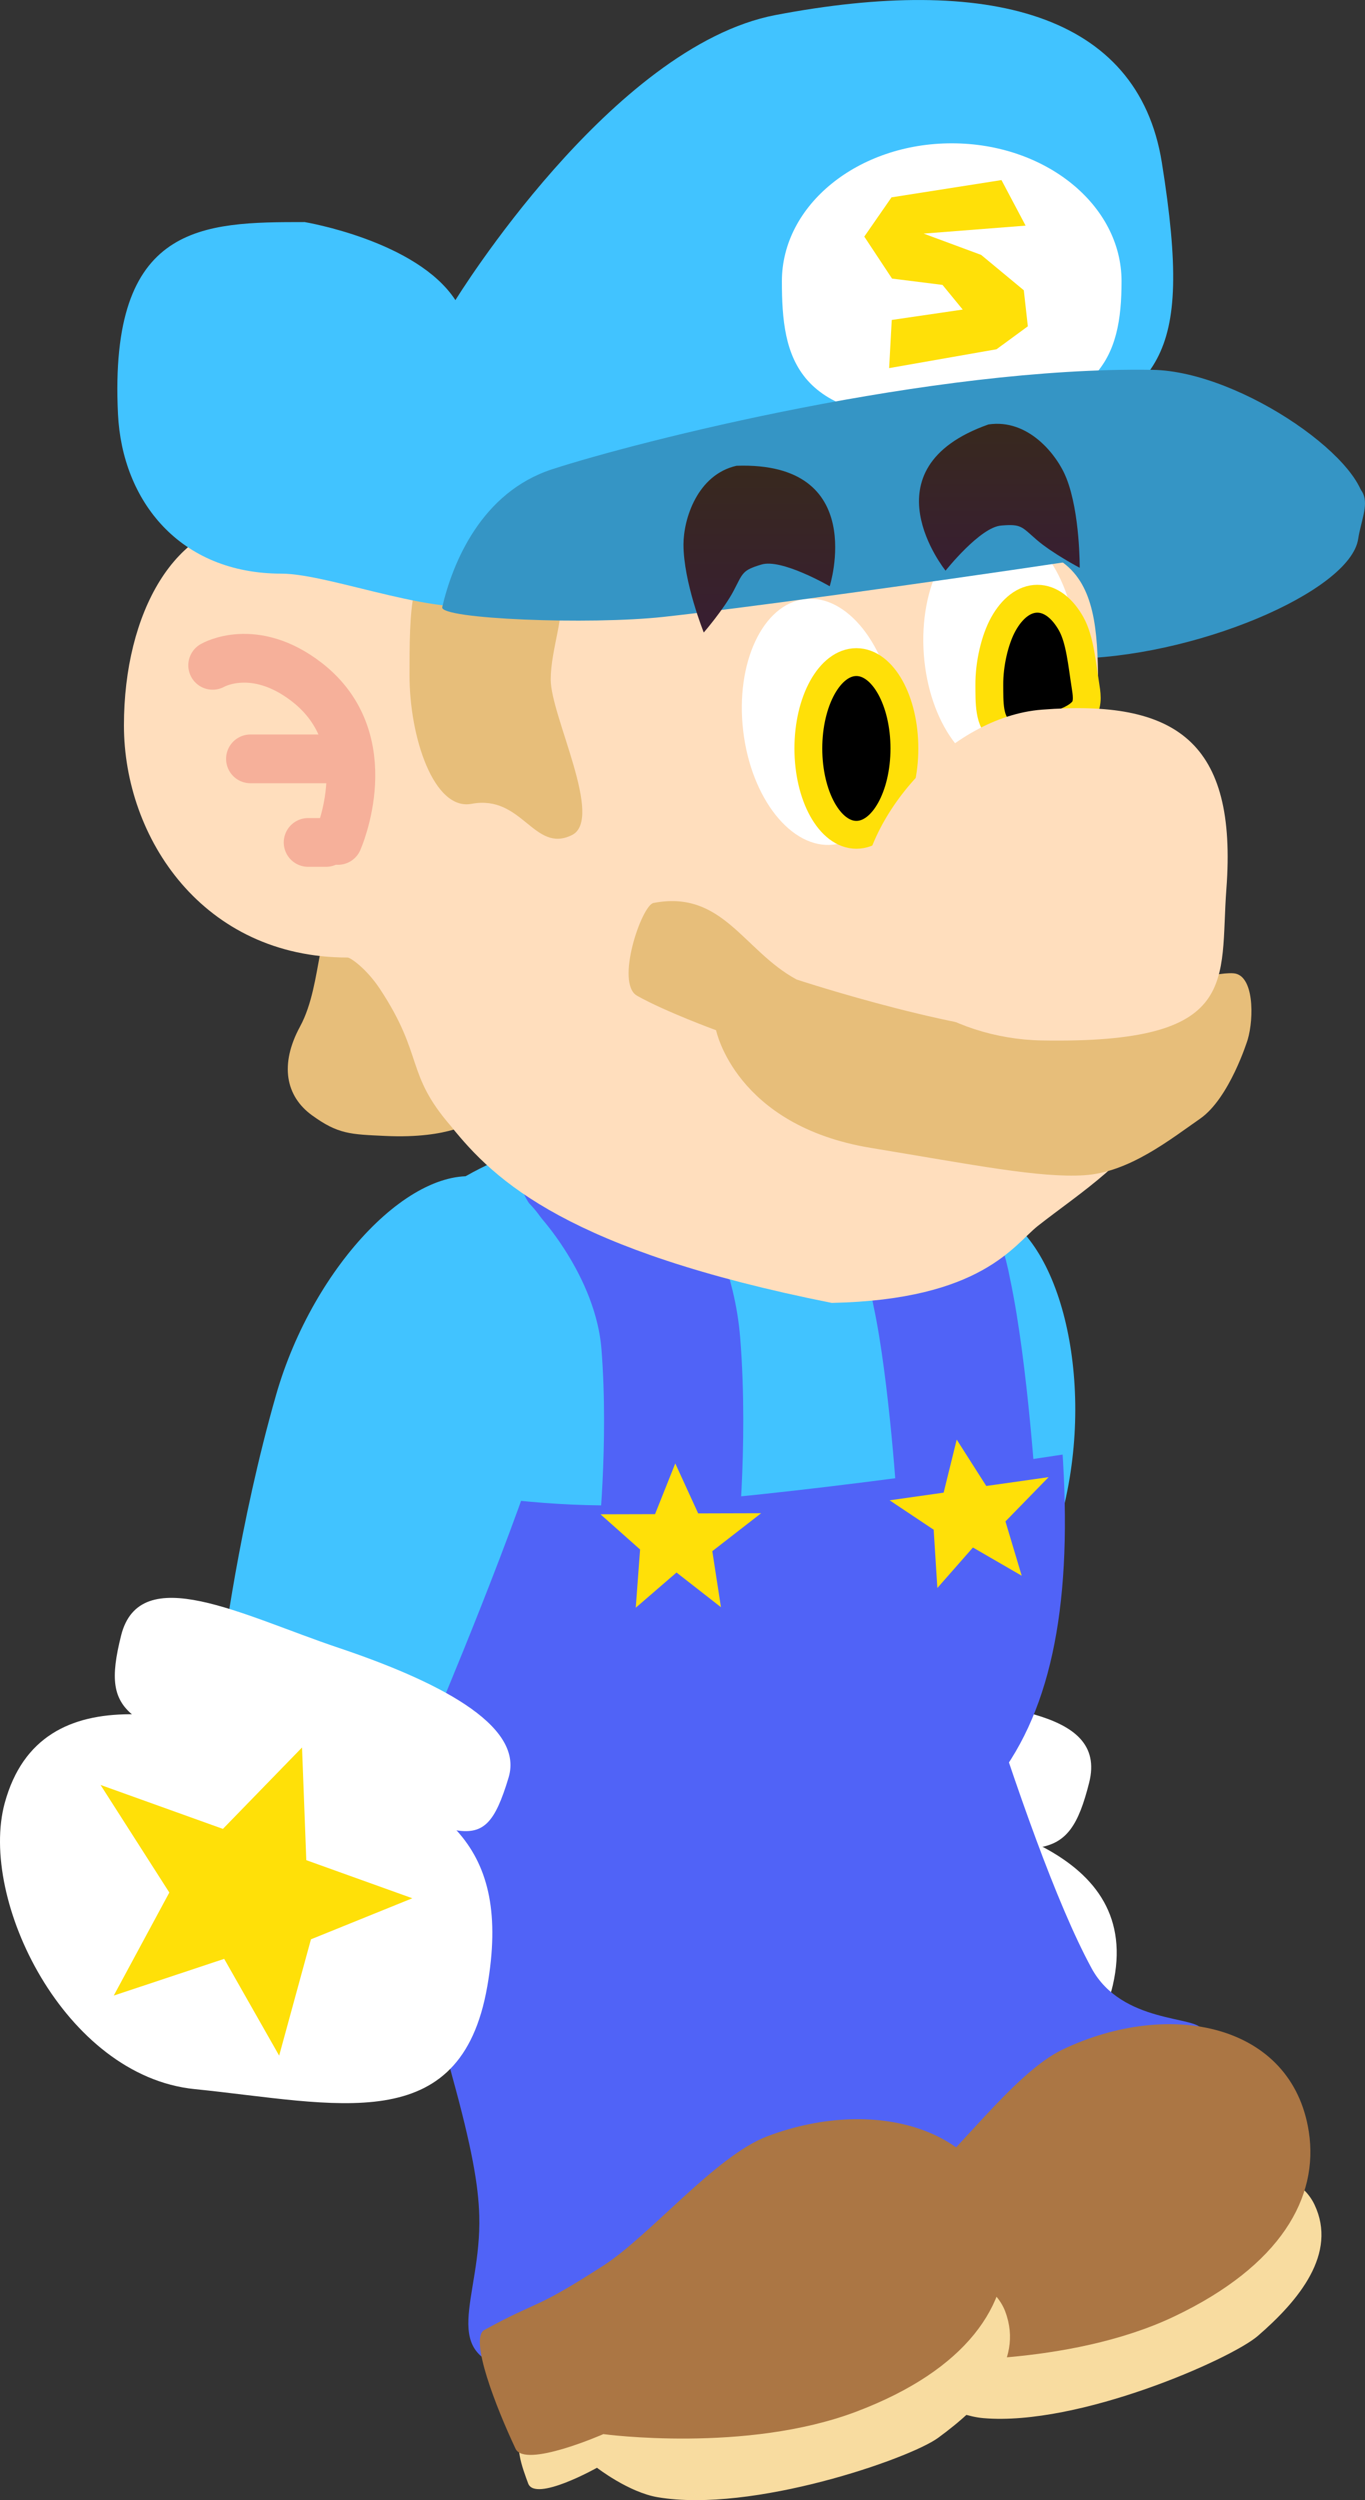 <svg version="1.1" xmlns="http://www.w3.org/2000/svg" xmlns:xlink="http://www.w3.org/1999/xlink" width="98.058" height="179.495" viewBox="0,0,98.058,179.495"><rect x="0" y="0" width="98.058" height="179.495" fill="#333333" stroke="none"/><defs><linearGradient x1="244.837" y1="120.945" x2="244.837" y2="132.926" gradientUnits="userSpaceOnUse" id="color-1"><stop offset="0" stop-color="#38291e"/><stop offset="1" stop-color="#381e32"/></linearGradient><linearGradient x1="262.078" y1="117.942" x2="262.078" y2="128.487" gradientUnits="userSpaceOnUse" id="color-2"><stop offset="0" stop-color="#38291e"/><stop offset="1" stop-color="#381e32"/></linearGradient></defs><g transform="translate(-190.288,-87.515)"><g data-paper-data="{&quot;isPaintingLayer&quot;:true}" fill-rule="nonzero" stroke-linejoin="miter" stroke-miterlimit="10" stroke-dasharray="" stroke-dashoffset="0" style="mix-blend-mode: normal"><g data-paper-data="{&quot;index&quot;:null,&quot;origRot&quot;:0}" stroke="none" stroke-width="0" stroke-linecap="butt"><path d="M260.837,174.17c5.197,1.118 8.08,11.305 6.033,20.821c-2.047,9.516 -5.413,18.257 -5.413,18.257l-15.634,-3.175c0,0 1.379,-15.273 3.025,-22.927c2.047,-9.516 6.792,-14.093 11.989,-12.976z" data-paper-data="{&quot;origRot&quot;:0,&quot;origPos&quot;:null}" fill="#41c3ff"/><g data-paper-data="{&quot;origPos&quot;:null}" fill="#ffffff"><path d="M251.805,216.396c9.26,1.551 20.63,3.985 18.428,13.633c-1.598,7 -13.034,15.252 -21.716,11.678c-9.474,-3.9 -18.545,-5.861 -15.062,-16.415c3.252,-9.855 9.091,-10.448 18.351,-8.896z" data-paper-data="{&quot;origRot&quot;:0,&quot;origPos&quot;:null}"/><path d="M254.357,208.895c7.148,1.207 15.538,1.19 14.174,6.6c-1.525,6.051 -3.324,5.371 -14.955,3.11c-13.25,-2.576 -15.744,-0.557 -14.395,-7.271c0.788,-3.921 8.028,-3.645 15.176,-2.438z" data-paper-data="{&quot;origRot&quot;:0,&quot;origPos&quot;:null}"/></g></g><g stroke="none" stroke-width="0" stroke-linecap="butt"><path d="M268.703,228.824c2.187,4.012 7.615,3.408 7.91,4.402c1.196,4.024 0.674,7.509 -4.694,12.226c-6.649,5.843 -12.933,8.208 -21.752,7.442c-6.006,-0.521 -3.013,-4.867 -3.677,-10.86c-0.238,-2.15 -0.913,-4.79 -2.788,-9.892c-2.345,-6.38 -5.806,-25.031 -5.806,-25.031c0,0 6.594,-3.207 11.516,-4.531c3.885,-1.045 7.375,-8.094 7.375,-8.094c0,0 6.861,25.063 11.917,34.337z" data-paper-data="{&quot;origPos&quot;:null}" fill="#5063f7"/><path d="M284.714,245.786c1.676,3.52 -1.117,6.884 -4.066,9.433c-1.933,1.671 -12.87,6.491 -19.716,5.904c-2.125,-0.182 -4.527,-1.749 -4.527,-1.749c0,0 -4.221,2.851 -4.834,1.529c-0.487,-1.049 -1.359,-2.814 -0.606,-3.838c3.244,-4.406 13.563,-9.311 18.503,-11.663c6.782,-3.229 13.607,-3.057 15.245,0.384z" data-paper-data="{&quot;origPos&quot;:null}" fill="#f8dca0"/><path d="M284.31,240.554c0.728,4.708 -1.994,9.616 -9.661,13.266c-7.667,3.65 -17.985,3.108 -17.985,3.108c0,0 -5.411,2.935 -6.202,1.564c-1.636,-2.837 -3.978,-7.621 -2.938,-8.309c3.842,-2.541 3.33,-1.613 8.167,-5.329c3.132,-2.405 7.375,-8.502 10.941,-10.199c7.667,-3.65 16.479,-1.852 17.677,5.899z" data-paper-data="{&quot;origPos&quot;:null}" fill="#ab7644"/></g><g stroke="none" stroke-width="0" stroke-linecap="butt"><path d="M247.942,235.252c1.849,4.178 7.308,4.023 7.521,5.038c0.861,4.109 0.053,7.539 -5.685,11.798c-7.108,5.276 -13.564,7.116 -22.29,5.627c-5.943,-1.014 -2.602,-5.099 -2.771,-11.125c-0.06,-2.163 -0.516,-4.849 -1.965,-10.088c-1.812,-6.551 -3.727,-25.424 -3.727,-25.424c0,0 6.836,-2.654 11.85,-3.568c3.957,-0.721 11.493,0.313 11.493,0.313c0,0 1.298,17.77 5.573,27.429z" data-paper-data="{&quot;origPos&quot;:null}" fill="#5063f7"/><path d="M262.503,253.474c1.38,3.646 -1.679,6.768 -4.828,9.067c-2.064,1.506 -13.361,5.409 -20.134,4.261c-2.103,-0.356 -4.367,-2.116 -4.367,-2.116c0,0 -4.441,2.494 -4.944,1.126c-0.399,-1.086 -1.123,-2.917 -0.288,-3.875c3.596,-4.124 14.283,-8.163 19.4,-10.101c7.024,-2.66 13.813,-1.927 15.162,1.637z" data-paper-data="{&quot;origPos&quot;:null}" fill="#f8dca0"/><path d="M262.532,248.227c0.338,4.751 -2.778,9.419 -10.72,12.426c-7.941,3.007 -18.18,1.617 -18.18,1.617c0,0 -5.635,2.479 -6.309,1.048c-1.397,-2.962 -3.338,-7.922 -2.244,-8.523c4.038,-2.216 3.451,-1.334 8.578,-4.639c3.319,-2.14 8.05,-7.866 11.743,-9.264c7.941,-3.007 16.576,-0.489 17.132,7.334z" data-paper-data="{&quot;origPos&quot;:null}" fill="#ab7644"/></g><g><path d="M266.658,192.513c1.23,21.141 -6.151,30.681 -27.081,31.297c-21.928,0.646 -23.688,-11.859 -24.091,-22.013c-0.437,-11.015 -1.725,-19.997 6.493,-27.345c6.123,-5.474 13.095,-3.305 21.302,-3.63c15.176,-0.602 22.172,0.968 23.378,21.691z" data-paper-data="{&quot;origPos&quot;:null}" fill="#5063f7" stroke="none" stroke-width="0" stroke-linecap="butt"/><path d="M266.884,191.904c0,0 -17.151,2.682 -29.282,3.563c-11.127,0.808 -22.517,-2.51 -22.517,-2.51c0,0 -1.532,-13.746 6.22,-19.422c5.072,-3.714 10.887,-5.094 18.409,-5.574c7.522,-0.479 13.885,-1.842 17.797,1.079c9.24,6.898 9.373,22.864 9.373,22.864z" data-paper-data="{&quot;origPos&quot;:null}" fill="#41c3ff" stroke="none" stroke-width="0" stroke-linecap="butt"/><path d="M252.664,171.046c0,0 4.235,3.458 5.289,9.3c1.217,5.718 1.8,15.218 1.8,15.218" data-paper-data="{&quot;origRot&quot;:0}" fill="none" stroke="#5063f7" stroke-width="10" stroke-linecap="round"/><path d="M232.481,171.17c0,0 5.426,5.543 6,12.829c0.575,7.299 -0.26,14.797 -0.26,14.797" data-paper-data="{&quot;origPos&quot;:null}" fill="none" stroke="#5063f7" stroke-width="10" stroke-linecap="round"/><path d="M235.958,202.941l0.313,-4.181l-2.845,-2.527l3.919,-0.011l1.453,-3.642l1.645,3.589l4.523,-0.013l-3.508,2.723l0.621,4.024l-3.192,-2.491z" data-paper-data="{&quot;origRot&quot;:0}" fill="#ffe008" stroke="none" stroke-width="NaN" stroke-linecap="butt"/><path d="M257.626,201.524l-0.265,-4.184l-3.165,-2.112l3.881,-0.55l0.939,-3.807l2.123,3.329l4.478,-0.635l-3.1,3.179l1.168,3.9l-3.504,-2.028z" data-paper-data="{&quot;origRot&quot;:0}" fill="#ffe008" stroke="none" stroke-width="NaN" stroke-linecap="butt"/></g><g data-paper-data="{&quot;origPos&quot;:null}"><path d="M287.857,126.204c-0.568,3.793 -11.89,8.6 -20.8,8.6c-7.18,0 -5.4,-6.755 -5.4,-10.4c0,-3.645 14.07,-2.85 21.25,-2.85c7.18,0 5.318,2.195 4.95,4.65z" data-paper-data="{&quot;origPos&quot;:null}" fill="#3595c5" stroke="none" stroke-width="0" stroke-linecap="butt"/><path d="M212.7,167.586c-1.883,-1.368 -2.342,-3.637 -0.855,-6.376c1.726,-3.177 1.081,-8.218 2.964,-6.85c0,0 7.233,1.022 7.791,3.915c0,0 3.051,8.357 1.801,9.693c0,0 -1.782,1.322 -6.427,1.102c-2.517,-0.119 -3.391,-0.117 -5.274,-1.485z" data-paper-data="{&quot;origRot&quot;:0,&quot;origPos&quot;:null}" fill="#e7be7a" stroke="none" stroke-width="0" stroke-linecap="butt"/><path d="M219.441,128.487c4.314,1.007 37.243,-2.168 43.037,-1.846c8.572,0.476 6.202,8.214 6.807,16.777c0.696,9.846 7.563,14.33 4.114,23.579c-1.33,3.566 -5.571,6.182 -8.561,8.537c-1.696,1.336 -4.012,5.301 -14.801,5.522c-18.916,-3.77 -24.183,-8.724 -27.361,-12.697c-3.287,-3.792 -1.917,-5.032 -5.092,-9.839c-0.973,-1.474 -2.127,-2.26 -2.322,-2.26c-10.37,0 -16.071,-8.566 -16.071,-16.667c0,-8.1 3.701,-14.667 9.5,-14.667c5.799,0 9.25,3.209 10.75,3.56z" data-paper-data="{&quot;origPos&quot;:null}" fill="#ffdebd" stroke="none" stroke-width="0" stroke-linecap="butt"/><path d="M267.624,133.694c0.352,4.889 -1.818,9.029 -4.848,9.247c-3.03,0.218 -5.771,-3.568 -6.124,-8.457c-0.352,-4.889 1.818,-9.029 4.848,-9.247c3.03,-0.218 5.771,3.568 6.124,8.457z" data-paper-data="{&quot;origPos&quot;:null,&quot;origRot&quot;:0}" fill="#ffffff" stroke="none" stroke-width="0" stroke-linecap="butt"/><path d="M229.851,136.311c0,2.608 3.858,10.024 1.512,11.164c-2.729,1.327 -3.544,-2.934 -7.198,-2.25c-2.714,0.508 -4.457,-4.782 -4.457,-9.2c0,-4.418 -0.017,-8.698 2.743,-8.8c11.619,-0.429 7.4,4.667 7.4,9.086z" data-paper-data="{&quot;origPos&quot;:null}" fill="#e7be7a" stroke="none" stroke-width="0" stroke-linecap="butt"/><path d="M254.601,138.698c0.571,4.868 -1.412,9.101 -4.429,9.455c-3.017,0.354 -5.925,-3.306 -6.496,-8.174c-0.571,-4.868 1.412,-9.101 4.429,-9.455c3.017,-0.354 5.925,3.306 6.496,8.174z" data-paper-data="{&quot;origPos&quot;:null,&quot;origRot&quot;:0}" fill="#ffffff" stroke="none" stroke-width="0" stroke-linecap="butt"/><path d="M251.808,135.05c0.952,0 1.814,0.695 2.439,1.817c0.624,1.122 1.011,2.672 1.011,4.383c0,1.711 -0.387,3.261 -1.011,4.383c-0.625,1.122 -1.487,1.817 -2.439,1.817c-0.952,0 -1.814,-0.695 -2.439,-1.817c-0.624,-1.122 -1.011,-2.672 -1.011,-4.383c0,-1.711 0.387,-3.261 1.011,-4.383c0.625,-1.122 1.487,-1.817 2.439,-1.817z" data-paper-data="{&quot;origPos&quot;:null}" fill="#000000" stroke="#ffe008" stroke-width="2" stroke-linecap="butt"/><path d="M264.808,130.5c0.952,0 1.814,0.695 2.439,1.817c0.624,1.122 0.775,2.904 1.011,4.383c0.083,0.539 0.233,1.323 -0.15,1.8c-0.483,0.577 -1.281,0.853 -2,1.1c-1.256,0.26 -2.748,1.037 -3.85,0.4c-0.966,-0.58 -0.89,-2.138 -0.9,-3.3c-0.013,-1.501 0.387,-3.261 1.011,-4.383c0.625,-1.122 1.487,-1.817 2.439,-1.817z" data-paper-data="{&quot;origPos&quot;:null}" fill="#000000" stroke="#ffe008" stroke-width="2" stroke-linecap="round"/><path d="M273.751,99.179c2.396,14.945 -0.492,15.794 -8.522,20.579c-11.7,6.971 -27.004,5.56 -39.501,10.973c-3.281,1.421 -11.645,-2.032 -15.221,-2.032c-7.314,0 -11.441,-5.227 -11.743,-11.453c-0.667,-13.733 6.096,-13.787 13.41,-13.787c0,0 8.049,1.334 10.83,5.605c0,0 11.198,-18.219 23.002,-20.47c15.195,-2.897 26.024,-0.147 27.745,10.585z" data-paper-data="{&quot;origPos&quot;:null}" fill="#41c3ff" stroke="none" stroke-width="0" stroke-linecap="butt"/><path d="M270.857,107.704c0,5.468 -1.463,9.581 -12.2,9.9c-11.335,0.337 -12.2,-4.432 -12.2,-9.9c0,-5.468 5.462,-9.9 12.2,-9.9c6.738,0 12.2,4.432 12.2,9.9z" data-paper-data="{&quot;origPos&quot;:null}" fill="#ffffff" stroke="none" stroke-width="0" stroke-linecap="butt"/><path d="M288.257,124.104c-0.2,0.858 -39.343,6.5 -50.3,7.7c-5.325,0.583 -16.1,0.158 -15.9,-0.7c0.739,-3.174 2.805,-8.245 7.9,-9.9c6.157,-2 27.295,-7.38 43.102,-7.138c6.462,0.099 15.937,6.865 15.198,10.038z" data-paper-data="{&quot;origPos&quot;:null}" fill="#3595c5" stroke="none" stroke-width="0" stroke-linecap="butt"/><path d="M254.161,113.944l0.188,-3.459l5.097,-0.745l-1.451,-1.77l-3.626,-0.454l-1.993,-3.014l1.956,-2.819l7.9,-1.24l1.733,3.271l-7.325,0.572l4.132,1.53l3.064,2.539l0.289,2.587l-2.249,1.648z" data-paper-data="{&quot;origPos&quot;:null,&quot;origRot&quot;:0}" fill="#ffe008" stroke="none" stroke-width="0" stroke-linecap="butt"/><path d="M268.188,171.89c-3.217,0.202 -7.846,-0.725 -15.349,-1.964c-9.728,-1.606 -11.109,-8.446 -11.109,-8.446c0,0 -3.646,-1.332 -5.675,-2.475c-1.588,-0.894 0.326,-6.499 1.18,-6.663c4.974,-0.951 6.456,3.432 10.278,5.496c0,0 12.782,4.208 18.753,3.867c0,0 9.639,-4.511 12.626,-4.313c1.482,0.098 1.491,3.203 1.024,4.771c0,0 -1.296,4.2 -3.421,5.672c-2.125,1.472 -5.09,3.852 -8.307,4.054z" data-paper-data="{&quot;origPos&quot;:null}" fill="#e7be7a" stroke="none" stroke-width="0" stroke-linecap="butt"/><path d="M278.388,151.339c-0.5,6.618 1.127,11.125 -13.25,10.875c-6.626,-0.115 -13,-4.257 -13,-10.125c0,-5.868 6.393,-13.11 13,-13.625c9.627,-0.75 14.05,2.287 13.25,12.875z" data-paper-data="{&quot;origPos&quot;:null}" fill="#ffdebd" stroke="none" stroke-width="0" stroke-linecap="butt"/><g data-paper-data="{&quot;origPos&quot;:null}" fill="none" stroke="#f6b09a" stroke-width="3.5" stroke-linecap="round"><path d="M205.565,135.282c0,0 2.963,-1.73 6.755,1.199c5.438,4.201 2.245,11.372 2.245,11.372" data-paper-data="{&quot;origPos&quot;:null}"/><path d="M208.279,141.997h6" data-paper-data="{&quot;origPos&quot;:null}"/><path d="M212.422,147.997h1.286" data-paper-data="{&quot;origPos&quot;:null}"/></g><path d="M244.97,128.051c-1.376,0.41 -1.311,0.605 -1.978,1.875c-0.689,1.311 -2.147,3 -2.147,3c0,0 -1.458,-3.627 -1.458,-6.319c0,-1.828 0.993,-5.014 3.811,-5.653c9.531,-0.321 6.694,8.651 6.694,8.651c0,0 -3.477,-2.023 -4.922,-1.553z" data-paper-data="{&quot;origPos&quot;:null}" fill="url(#color-1)" stroke="none" stroke-width="0" stroke-linecap="butt"/><path d="M262.231,125.245c-1.516,0.089 -4.016,3.241 -4.016,3.241c0,0 -5.915,-7.319 3.077,-10.497c2.857,-0.433 4.944,2.171 5.611,3.874c0.982,2.507 0.948,6.416 0.948,6.416c0,0 -1.973,-1.04 -3.093,-2.01c-1.085,-0.94 -1.096,-1.144 -2.526,-1.025z" data-paper-data="{&quot;origPos&quot;:null,&quot;index&quot;:null,&quot;origRot&quot;:0}" fill="url(#color-2)" stroke="none" stroke-width="0" stroke-linecap="butt"/></g><g data-paper-data="{&quot;origRot&quot;:0,&quot;index&quot;:null}" stroke="none" stroke-linecap="butt"><g data-paper-data="{&quot;origPos&quot;:null,&quot;index&quot;:null,&quot;origRot&quot;:0}" stroke-width="0"><path d="M229.716,189.238c-2.16,7.525 -8.15,21.642 -8.15,21.642l-15.283,-4.577c0,0 1.155,-9.295 3.841,-18.651c2.685,-9.356 10.034,-16.978 15.143,-15.512c5.109,1.467 7.134,7.741 4.448,17.097z" data-paper-data="{&quot;origRot&quot;:0,&quot;origPos&quot;:null}" fill="#41c3ff"/><g data-paper-data="{&quot;origPos&quot;:null}" fill="#ffffff"><path d="M225.291,230.134c-1.909,10.949 -10.832,8.398 -21.025,7.366c-9.341,-0.945 -15.531,-13.617 -13.637,-20.543c2.61,-9.546 13.784,-6.327 22.68,-3.326c8.896,3.001 13.765,6.279 11.983,16.502z" data-paper-data="{&quot;origRot&quot;:0,&quot;origPos&quot;:null}"/><path d="M226.827,215.124c-1.978,6.556 -3.225,3.6 -16.123,-0.381c-11.322,-3.494 -13.229,-3.743 -11.719,-9.798c1.35,-5.413 8.74,-1.439 15.611,0.869c6.872,2.308 13.385,5.481 12.23,9.31z" data-paper-data="{&quot;origRot&quot;:0,&quot;origPos&quot;:null}"/></g></g><path d="M206.393,228.149l-7.934,2.637l3.992,-7.398l-4.941,-7.725l8.791,3.156l5.684,-5.845l0.307,8.091l7.617,2.734l-7.283,2.948l-2.284,8.351z" data-paper-data="{&quot;origPos&quot;:null,&quot;origRot&quot;:0}" fill="#ffe008" stroke-width="NaN"/></g></g></g></svg>